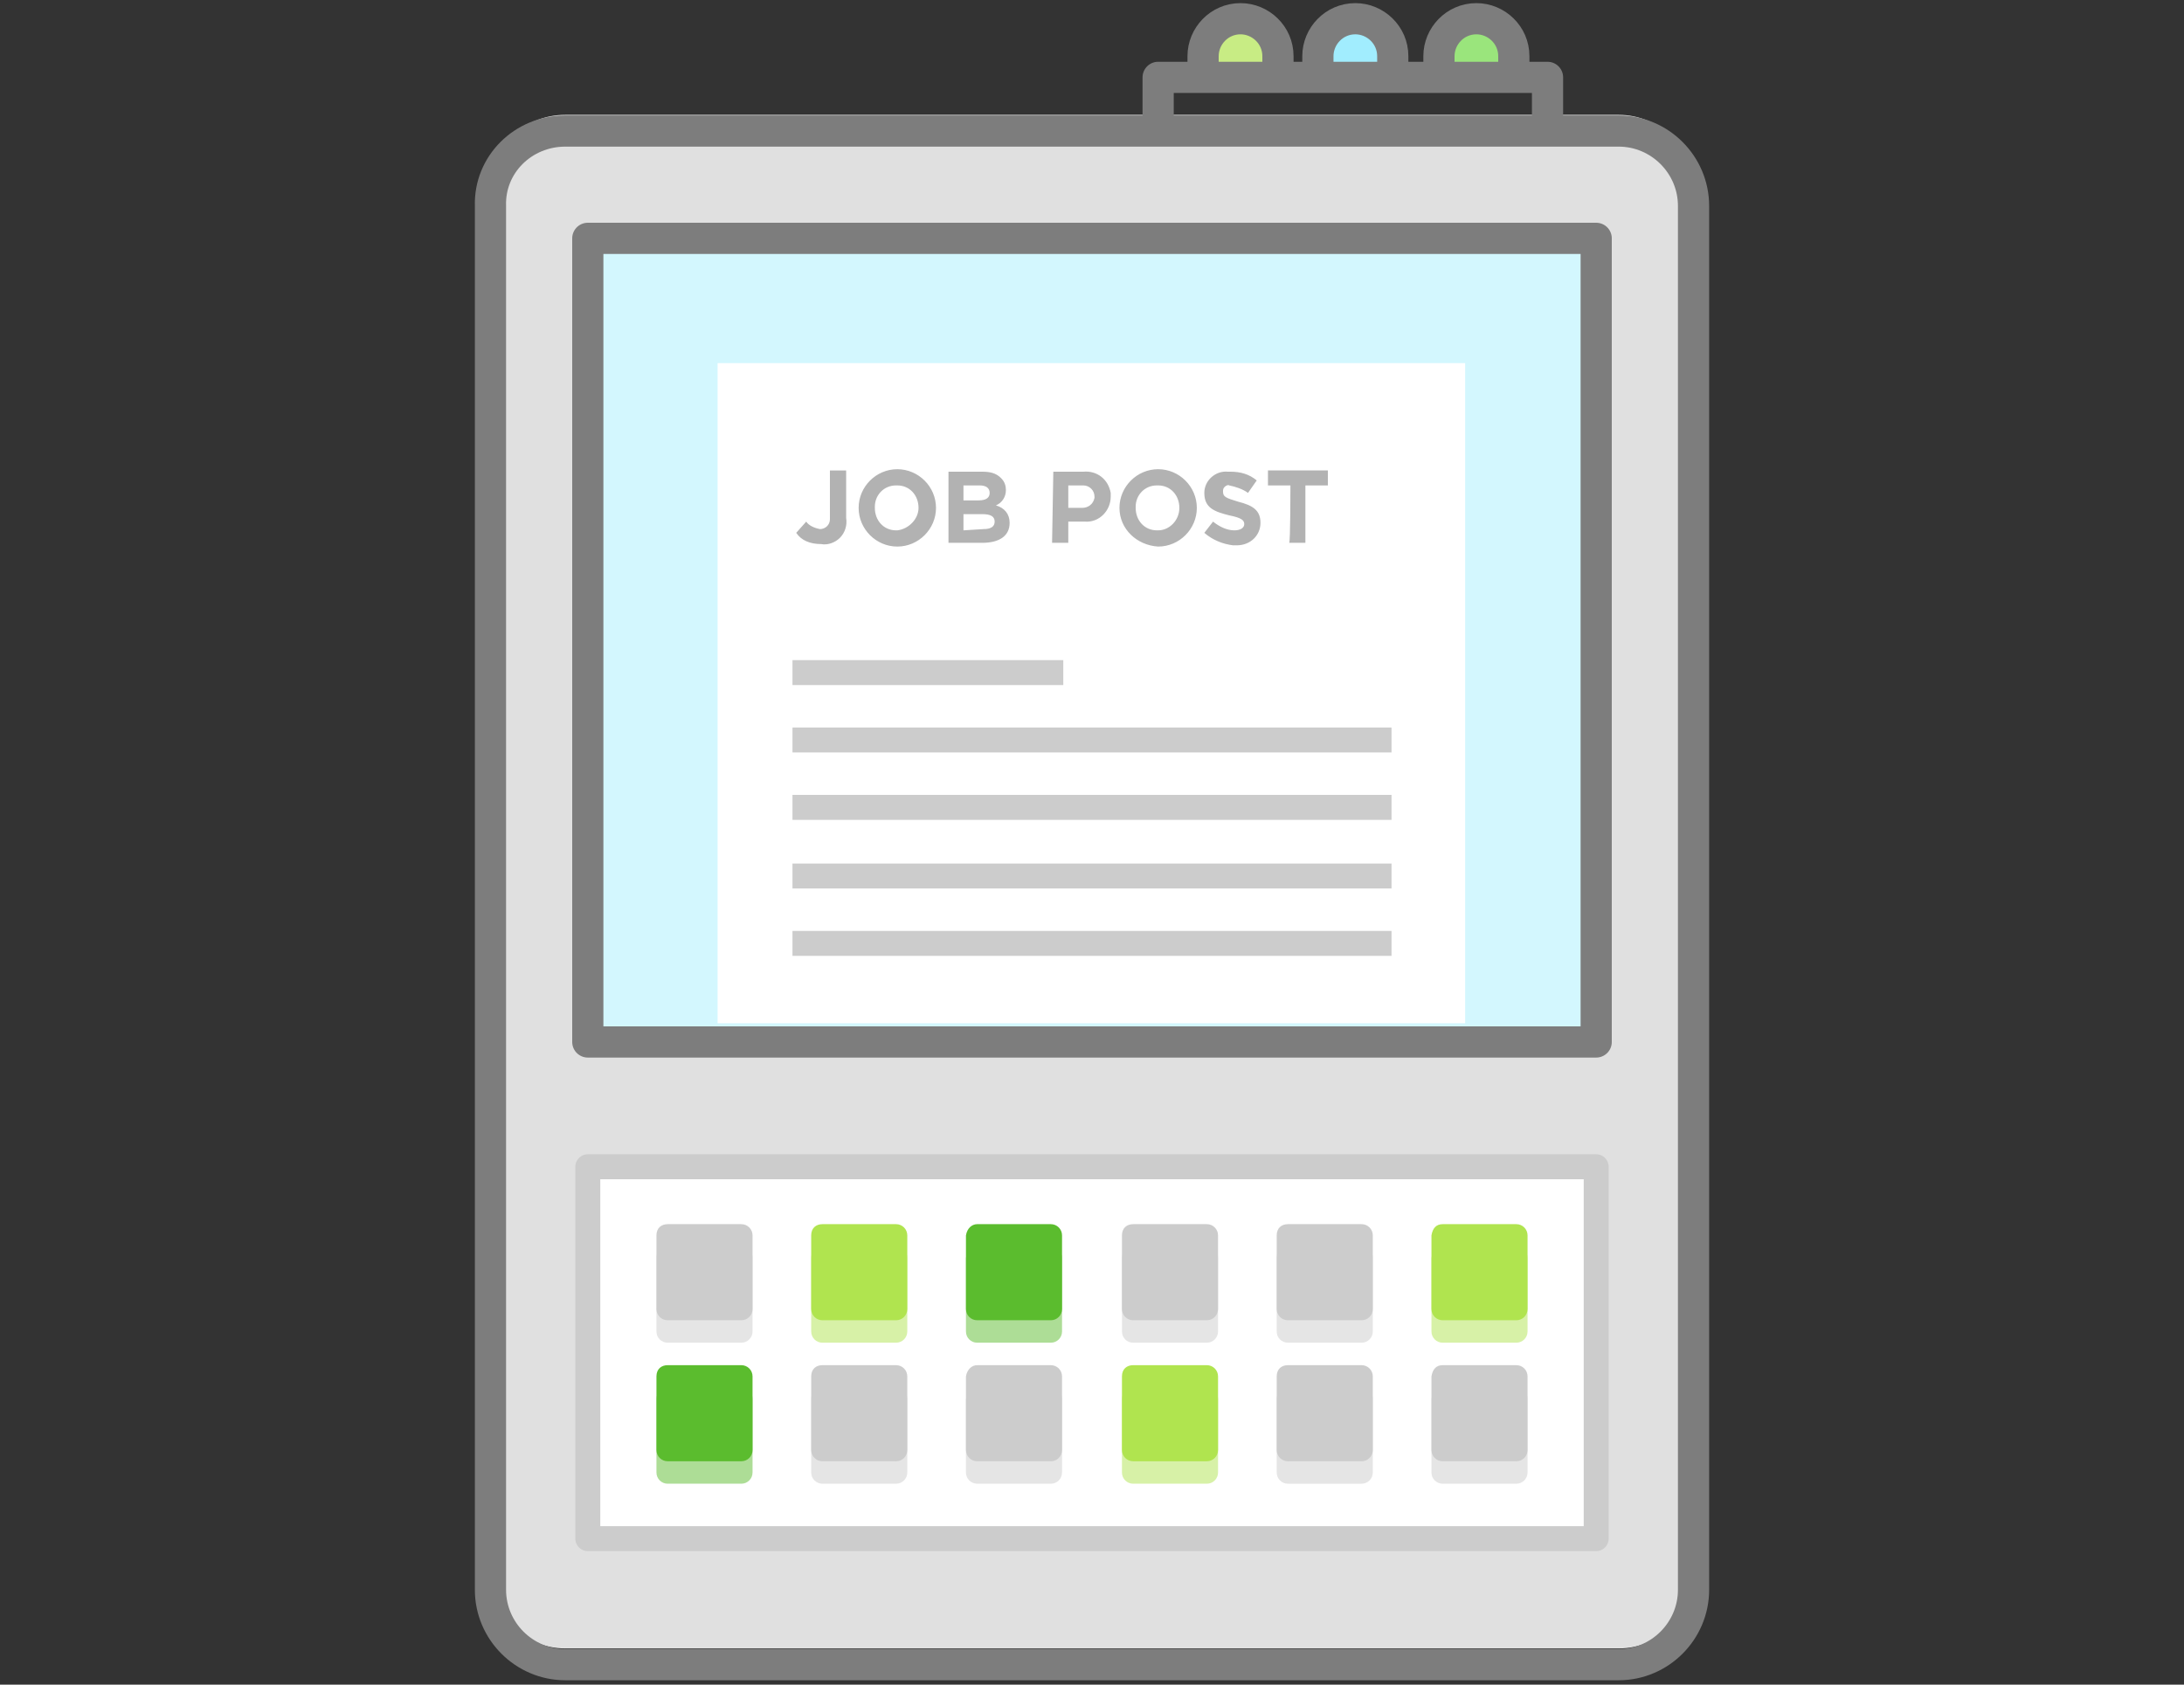 <svg id="Layer_1" xmlns="http://www.w3.org/2000/svg" viewBox="0 0 175 135"><rect x="0" y="0" width="175" height="135" fill="#333333" stroke="none"/><style>.st0{fill:#e0e0e0}.st1{fill:#fff;stroke:#ccc;stroke-width:2;stroke-linecap:round;stroke-linejoin:round}.st2{opacity:.5}.st3{fill:#cbcbcb}.st4{fill:#5bbc2e}.st5{fill:#b0e44f}.st6{fill:none;stroke:#7d7d7d;stroke-width:2.5;stroke-linecap:round;stroke-linejoin:round}.st7{fill:#d3f7fe}.st8{fill:#ccc}.st9{fill:#fff}.st10{fill:#b2b2b2}.st11{fill:none;stroke:#ccc;stroke-width:2;stroke-linecap:square;stroke-linejoin:round}.st12{fill:#c8ec84}.st12,.st13,.st14,.st15,.st16{stroke:#7d7d7d;stroke-width:2.5;stroke-linecap:round;stroke-linejoin:round}.st13{fill:#a1edfe}.st14{fill:#9ae57c}.st15{fill:#fff}.st16{fill:#b2b2b2}.st17{fill:#a7eefe}.st18{fill:#a0e784}.st19{fill:#cbed8b}.st20{fill:#d0f096}.st21{fill:#d0ef95}.st22{fill:#a9e98f;stroke-linecap:round;stroke-linejoin:round}.st22,.st23{stroke:#a9e98f;stroke-width:2}.st23,.st24{stroke-linecap:round;stroke-linejoin:round}.st23{fill:none}.st24{fill:#fff;stroke:#b2b2b2;stroke-width:2.5}.st25{fill:#79e6fd}.st26{stroke-width:1.25}.st26,.st27{fill:none;stroke:#ebebeb;stroke-linecap:round;stroke-linejoin:round}.st28{fill:#f2f2f2}.st29{fill:#b5f1fe}.st30,.st31{fill:#e6e6e6;stroke:#7d7d7d;stroke-width:2.5;stroke-linecap:round;stroke-linejoin:round}.st31{fill:#b0e44f;stroke:#b0e44f;stroke-width:2}.st32{fill:#6fda44}.st33,.st34{fill:none;stroke:#b2b2b2;stroke-width:2.44;stroke-linecap:round;stroke-linejoin:round}.st34{fill:#d5f7ff;stroke-width:2.5}.st35{fill:#73e6ff}.st36{fill:#cbed8b;stroke:#7d7d7d;stroke-width:2.5;stroke-linecap:round;stroke-linejoin:round}.st37{fill:#909090}.st38{fill:#d5f7ff;stroke:#909090;stroke-width:3;stroke-linecap:round;stroke-linejoin:round}.st39{fill:#a3eeff}.st40,.st41,.st42{fill:#f9f9f9;stroke:#7d7d7d;stroke-width:2.5;stroke-linecap:round;stroke-linejoin:round}.st41,.st42{fill:#e0e0e0;stroke:#909090;stroke-width:3}.st42{fill:none}</style><path class="st0" d="M45.3 9.2h84.4c3.3 0 6 2.7 6 6v110.9c0 3.3-2.7 6-6 6H45.3c-3.3 0-6-2.7-6-6V15.3c-.1-3.4 2.6-6.1 6-6.1z"/><path class="st1" d="M47.1 93.5h80.8v29.8H47.1z"/><g class="st2"><path class="st3" d="M53.5 99.9h5.9c.5 0 .9.4.9.9v5.9c0 .5-.4.9-.9.9h-5.9c-.5 0-.9-.4-.9-.9v-5.9c0-.5.4-.9.9-.9z"/><path class="st4" d="M53.5 111.2h5.9c.5 0 .9.4.9.9v5.9c0 .5-.4.9-.9.9h-5.9c-.5 0-.9-.4-.9-.9v-5.9c0-.5.4-.9.9-.9z"/><path class="st5" d="M65.9 99.9h5.9c.5 0 .9.4.9.9v5.9c0 .5-.4.9-.9.9h-5.9c-.5 0-.9-.4-.9-.9v-5.9c0-.5.4-.9.9-.9z"/><path class="st3" d="M65.9 111.2h5.9c.5 0 .9.4.9.9v5.9c0 .5-.4.9-.9.9h-5.9c-.5 0-.9-.4-.9-.9v-5.9c0-.5.4-.9.9-.9z"/><path class="st4" d="M78.3 99.9h5.9c.5 0 .9.4.9.9v5.9c0 .5-.4.9-.9.9h-5.9c-.5 0-.9-.4-.9-.9v-5.9c.1-.5.5-.9.9-.9z"/><path class="st3" d="M78.3 111.2h5.9c.5 0 .9.4.9.9v5.9c0 .5-.4.9-.9.9h-5.9c-.5 0-.9-.4-.9-.9v-5.9c.1-.5.5-.9.9-.9zm12.5-11.3h5.9c.5 0 .9.4.9.9v5.9c0 .5-.4.9-.9.9h-5.9c-.5 0-.9-.4-.9-.9v-5.9c0-.5.4-.9.9-.9z"/><path class="st5" d="M90.8 111.2h5.9c.5 0 .9.4.9.9v5.9c0 .5-.4.9-.9.9h-5.9c-.5 0-.9-.4-.9-.9v-5.9c0-.5.4-.9.9-.9z"/><path class="st3" d="M103.2 99.9h5.9c.5 0 .9.4.9.9v5.9c0 .5-.4.9-.9.9h-5.9c-.5 0-.9-.4-.9-.9v-5.9c0-.5.4-.9.9-.9zm0 11.3h5.9c.5 0 .9.4.9.9v5.9c0 .5-.4.9-.9.9h-5.9c-.5 0-.9-.4-.9-.9v-5.9c0-.5.4-.9.9-.9z"/><path class="st5" d="M115.6 99.9h5.9c.5 0 .9.4.9.9v5.9c0 .5-.4.9-.9.9h-5.9c-.5 0-.9-.4-.9-.9v-5.9c.1-.5.4-.9.9-.9z"/><path class="st3" d="M115.6 111.2h5.9c.5 0 .9.4.9.9v5.9c0 .5-.4.9-.9.9h-5.9c-.5 0-.9-.4-.9-.9v-5.9c.1-.5.4-.9.9-.9z"/></g><path class="st6" d="M45.3 10.5h84.4c3.3 0 6 2.7 6 6v110.9c0 3.3-2.7 6-6 6H45.3c-3.3 0-6-2.7-6-6V16.5c-.1-3.3 2.6-6 6-6z"/><path class="st7" d="M47.1 19.1h80.8v64.4H47.1z"/><path class="st8" d="M53.5 98.1h5.9c.5 0 .9.4.9.9v5.9c0 .5-.4.9-.9.9h-5.9c-.5 0-.9-.4-.9-.9V99c0-.6.4-.9.9-.9z"/><path class="st4" d="M53.5 109.4h5.9c.5 0 .9.4.9.9v5.9c0 .5-.4.9-.9.9h-5.9c-.5 0-.9-.4-.9-.9v-5.9c0-.6.4-.9.9-.9z"/><path class="st5" d="M65.9 98.1h5.9c.5 0 .9.4.9.9v5.9c0 .5-.4.9-.9.9h-5.9c-.5 0-.9-.4-.9-.9V99c0-.6.4-.9.9-.9z"/><path class="st8" d="M65.9 109.4h5.9c.5 0 .9.4.9.9v5.9c0 .5-.4.9-.9.9h-5.9c-.5 0-.9-.4-.9-.9v-5.9c0-.6.4-.9.9-.9z"/><path class="st4" d="M78.3 98.1h5.9c.5 0 .9.4.9.9v5.9c0 .5-.4.9-.9.9h-5.9c-.5 0-.9-.4-.9-.9V99c.1-.6.5-.9.9-.9z"/><path class="st8" d="M78.3 109.4h5.9c.5 0 .9.4.9.9v5.9c0 .5-.4.9-.9.9h-5.9c-.5 0-.9-.4-.9-.9v-5.9c.1-.6.5-.9.9-.9zm12.5-11.3h5.9c.5 0 .9.4.9.9v5.9c0 .5-.4.9-.9.9h-5.9c-.5 0-.9-.4-.9-.9V99c0-.6.4-.9.9-.9z"/><path class="st5" d="M90.8 109.4h5.9c.5 0 .9.4.9.9v5.9c0 .5-.4.9-.9.9h-5.9c-.5 0-.9-.4-.9-.9v-5.9c0-.6.4-.9.9-.9z"/><path class="st8" d="M103.2 98.1h5.9c.5 0 .9.4.9.9v5.9c0 .5-.4.9-.9.9h-5.9c-.5 0-.9-.4-.9-.9V99c0-.6.4-.9.9-.9zm0 11.3h5.9c.5 0 .9.4.9.9v5.9c0 .5-.4.9-.9.9h-5.9c-.5 0-.9-.4-.9-.9v-5.9c0-.6.4-.9.9-.9z"/><path class="st5" d="M115.6 98.1h5.9c.5 0 .9.4.9.9v5.9c0 .5-.4.9-.9.9h-5.9c-.5 0-.9-.4-.9-.9V99c.1-.6.4-.9.9-.9z"/><path class="st8" d="M115.6 109.4h5.9c.5 0 .9.4.9.9v5.9c0 .5-.4.9-.9.9h-5.9c-.5 0-.9-.4-.9-.9v-5.9c.1-.6.4-.9.9-.9z"/><path class="st6" d="M47.1 19.1h80.8v64.4H47.1z"/><path class="st9" d="M57.5 82V29.1h59.9V82"/><path class="st10" d="M63.8 42.7l.8-.9c.2.3.6.5 1.1.6.4 0 .8-.3.8-.8v-3.9h1.3v3.8c.1.6-.1 1.2-.5 1.6-.4.4-1 .6-1.5.5-.9 0-1.6-.3-2-.9zm5-2c0-1.7 1.4-3.1 3.1-3.1S75 39 75 40.7c0 1.7-1.4 3.1-3.1 3.1s-3.1-1.4-3.1-3.1zm4.8 0c0-1-.7-1.8-1.7-1.8h-.1c-1 0-1.7.8-1.7 1.7v.1c0 1 .7 1.8 1.7 1.8h.1c.9-.1 1.7-.9 1.7-1.8zm2.4-2.9h2.7c.6 0 1.1.1 1.5.5.3.3.4.6.4 1 0 .5-.3 1-.8 1.2.7.2 1.1.7 1.1 1.4 0 1.1-.9 1.6-2.2 1.6H76v-5.7zm2.4 2.3c.6 0 .9-.2.9-.6 0-.4-.3-.6-.8-.6h-1.3v1.2h1.2zm.4 2.3c.6 0 .9-.2.9-.6 0-.4-.3-.6-1-.6h-1.5v1.3l1.6-.1zm5.6-4.6h2.4c1.1-.1 2 .6 2.2 1.7v.3c0 1.1-.9 2.1-2.1 2h-1.3v1.7h-1.3l.1-5.7zm2.3 2.9c.5 0 .9-.3 1-.8v-.1c0-.5-.4-.9-.9-.9h-1.2v1.8h1.1zm3 0c0-1.7 1.4-3.1 3.1-3.1 1.7 0 3.1 1.4 3.1 3.1 0 1.7-1.4 3.1-3.1 3.1-1.7-.1-3.1-1.4-3.1-3.1zm4.8 0c0-1-.7-1.8-1.7-1.8h-.1c-1 0-1.7.8-1.7 1.7v.1c0 1 .7 1.8 1.7 1.8h.1c.9 0 1.7-.8 1.7-1.8zm2 2l.7-.9c.5.4 1.1.7 1.7.7.5 0 .8-.2.8-.5s-.2-.5-1.2-.7c-1.2-.3-2-.6-2-1.8 0-1 .9-1.8 1.9-1.7h.2c.8 0 1.5.2 2.1.7l-.7 1c-.4-.3-1-.5-1.5-.6-.1-.1-.5.1-.5.4v.1c0 .4.2.5 1.2.8 1.2.3 1.8.7 1.8 1.7s-.8 1.8-1.9 1.8h-.3c-.8-.1-1.6-.4-2.3-1zm6.9-3.8h-1.8v-1.2h4.8v1.2h-1.8v4.6h-1.3c.1 0 .1-4.6.1-4.6z"/><path class="st11" d="M64.5 53.9h19.7m-19.7 5.4h46m-46 5.4h46m-46 5.5h46m-46 5.4h46"/><path class="st12" d="M96.4 5.5v-1c0-1.6 1.3-3 3-3 1.6 0 3 1.3 3 3v1"/><path class="st13" d="M105.6 5.5v-1c0-1.6 1.3-3 3-3 1.6 0 3 1.3 3 3v1"/><path class="st14" d="M115.3 5.5v-1c0-1.6 1.3-3 3-3 1.6 0 3 1.3 3 3v1"/><path class="st6" d="M92.8 9.4V6.2H124v3.2"/></svg>